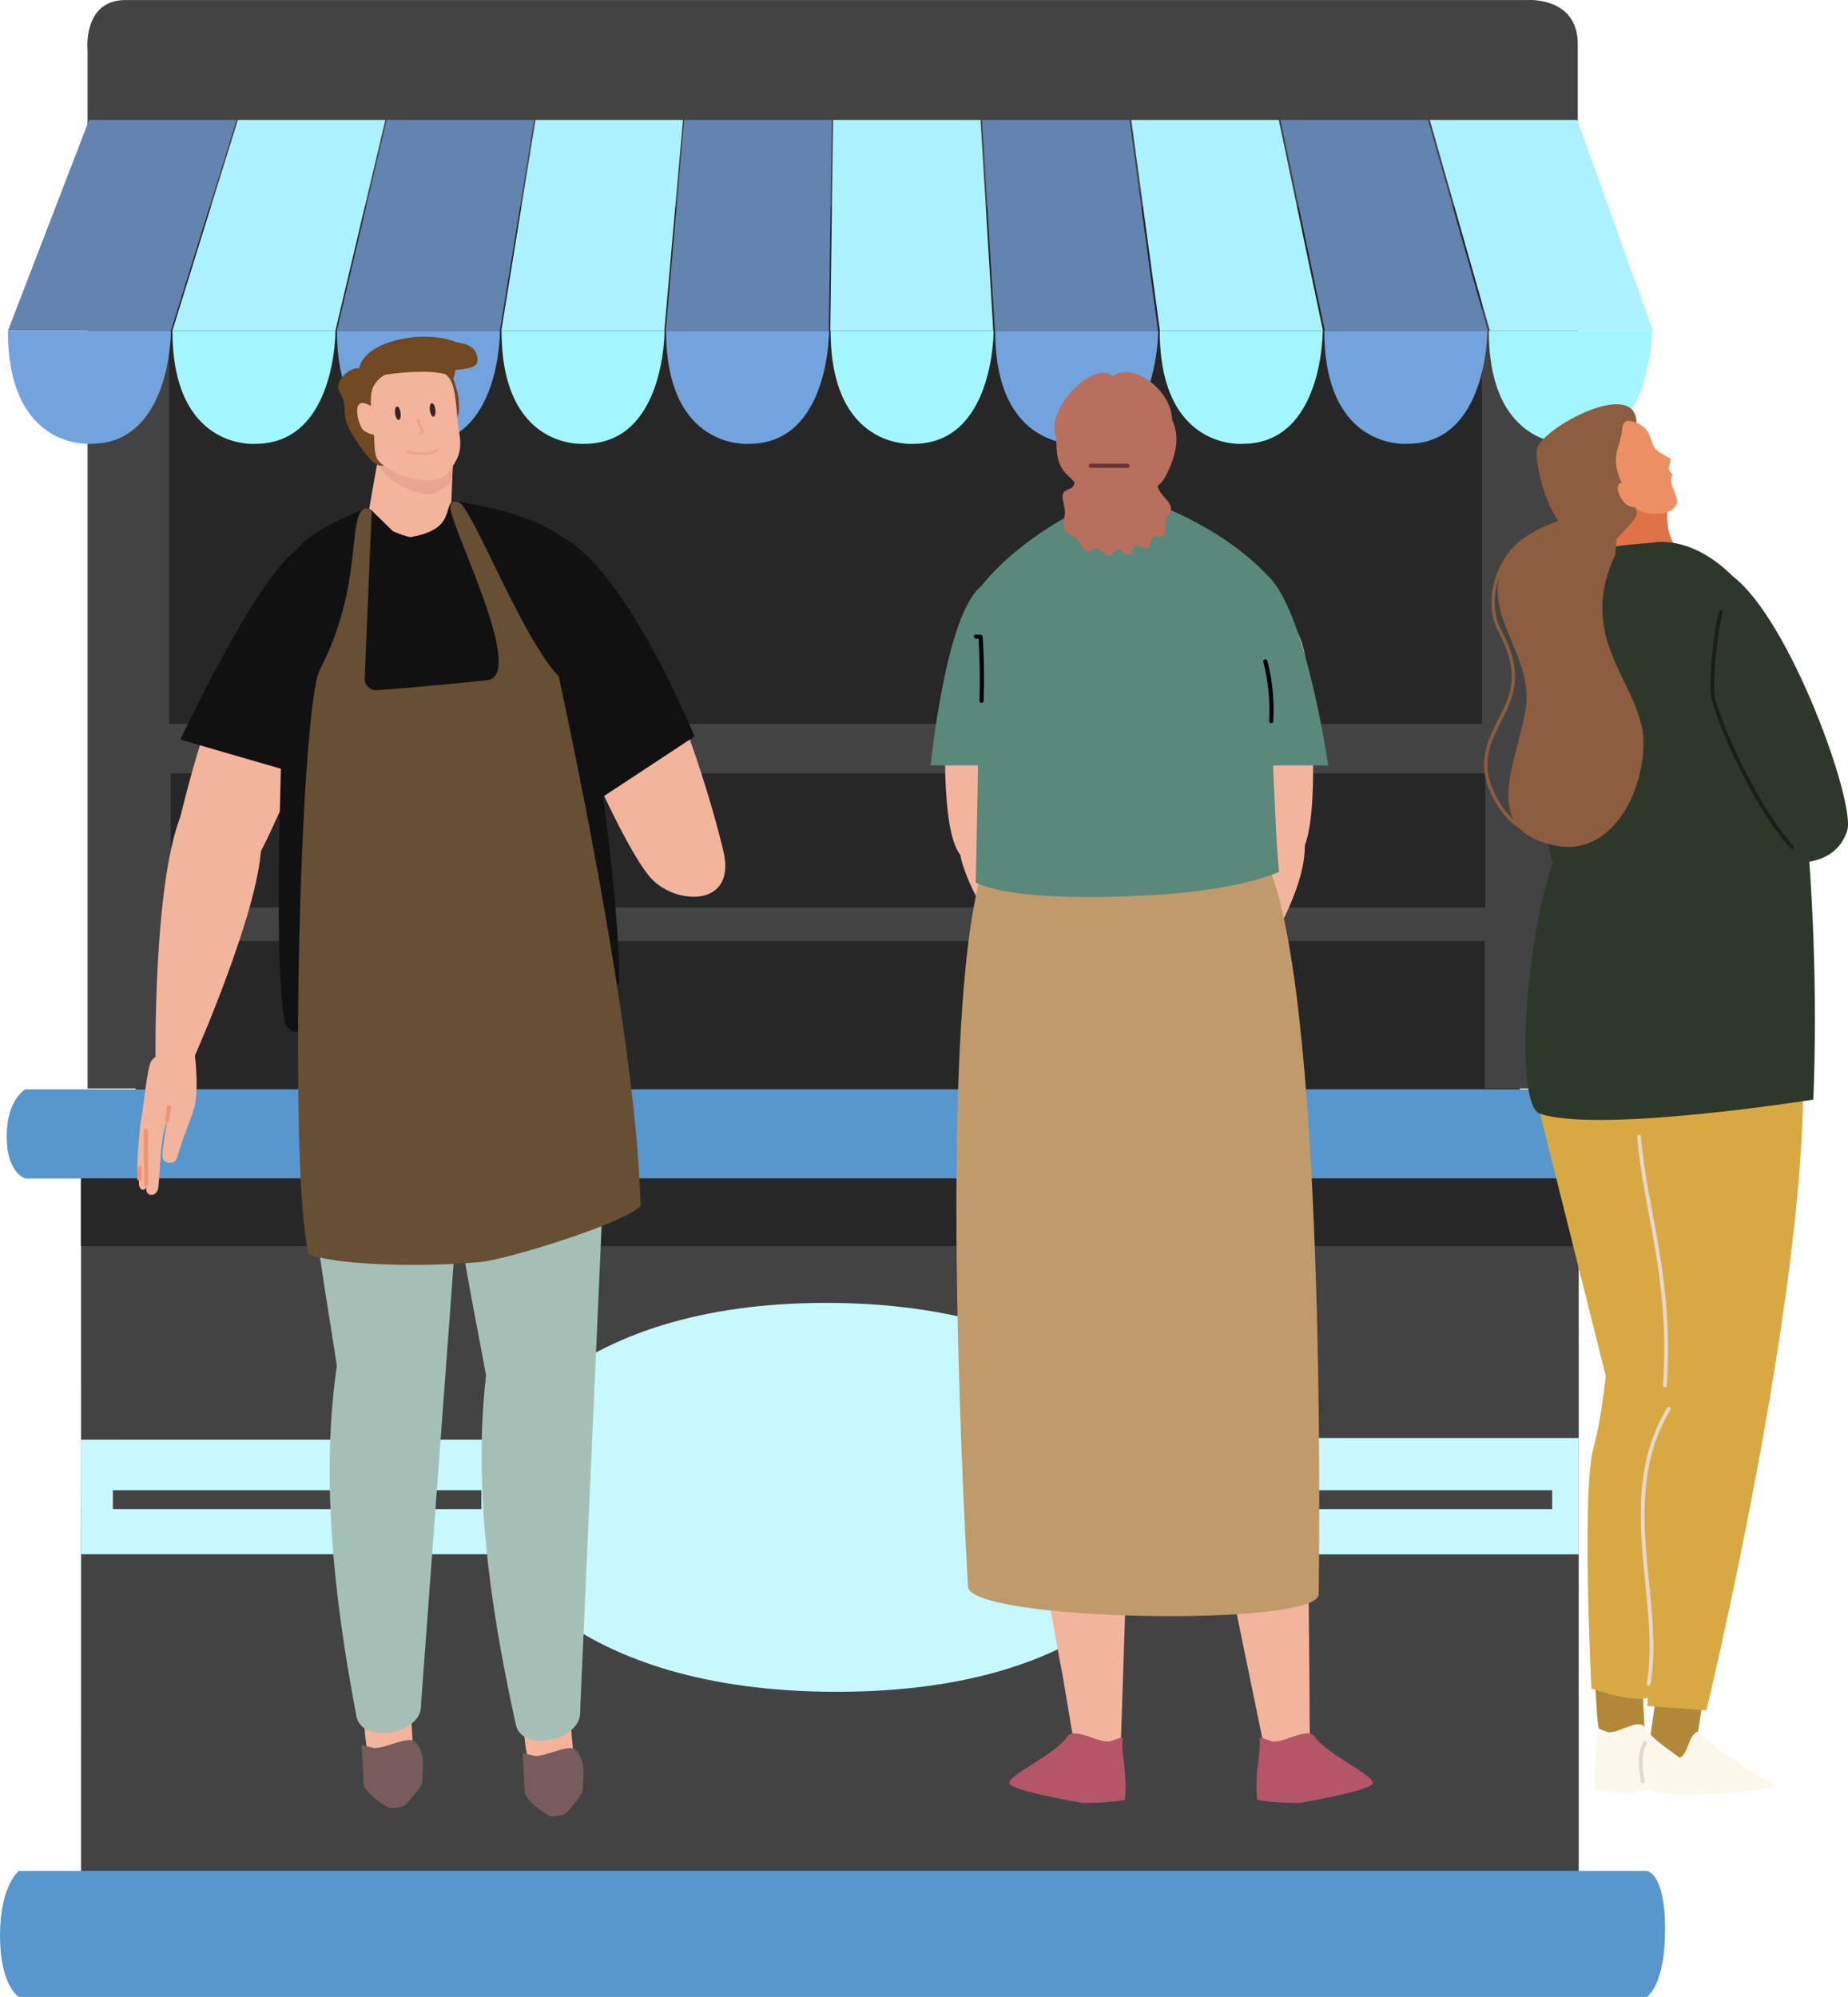 <?xml version="1.0" encoding="UTF-8"?>
<svg id="Layer_2" data-name="Layer 2" xmlns="http://www.w3.org/2000/svg" xmlns:xlink="http://www.w3.org/1999/xlink" viewBox="0 0 664.04 717.67">
  <defs>
    <style>
      .cls-1 {
        fill: #704821;
      }

      .cls-1, .cls-2, .cls-3, .cls-4, .cls-5, .cls-6, .cls-7, .cls-8, .cls-9, .cls-10, .cls-11, .cls-12, .cls-13, .cls-14, .cls-15, .cls-16, .cls-17, .cls-18, .cls-19, .cls-20, .cls-21, .cls-22, .cls-23, .cls-24, .cls-25, .cls-26, .cls-27, .cls-28, .cls-29, .cls-30 {
        stroke-width: 0px;
      }

      .cls-2 {
        fill: #a3f6ff;
      }

      .cls-3 {
        fill: #acf1ff;
      }

      .cls-4 {
        fill: #5a887b;
      }

      .cls-31 {
        stroke: #643937;
      }

      .cls-31, .cls-32, .cls-33, .cls-34, .cls-35, .cls-36, .cls-37 {
        fill: none;
        stroke-linecap: round;
      }

      .cls-31, .cls-32, .cls-34, .cls-35, .cls-36, .cls-37 {
        stroke-linejoin: round;
      }

      .cls-31, .cls-34 {
        stroke-width: 1.5px;
      }

      .cls-5 {
        fill: #d8a843;
      }

      .cls-6 {
        fill: #785b5b;
      }

      .cls-7 {
        fill: #bf9b6c;
      }

      .cls-8 {
        fill: url(#linear-gradient);
      }

      .cls-9 {
        fill: #b55568;
      }

      .cls-10 {
        fill: #272727;
      }

      .cls-11 {
        fill: #b76f5e;
      }

      .cls-12 {
        fill: #5797cd;
      }

      .cls-13 {
        fill: #272727;
      }

      .cls-14 {
        fill: #ec9064;
      }

      .cls-15 {
        fill: #2d382a;
      }

      .cls-16 {
        fill: #434343;
      }

      .cls-17 {
        fill: #6284ae;
      }

      .cls-18 {
        fill: #72a3dd;
      }

      .cls-19 {
        fill: #8c5d3e;
      }

      .cls-32 {
        stroke: #ee9575;
        stroke-width: 1.51px;
      }

      .cls-20 {
        fill: #111;
      }

      .cls-21 {
        fill: #c7f8ff;
      }

      .cls-33 {
        stroke: #eaa492;
        stroke-miterlimit: 10;
      }

      .cls-34 {
        stroke: #000;
      }

      .cls-35 {
        stroke: #191e17;
      }

      .cls-35, .cls-36 {
        stroke-width: 1.37px;
      }

      .cls-22 {
        fill: #faf8eb;
      }

      .cls-23 {
        fill: url(#linear-gradient-2);
      }

      .cls-24 {
        fill: #664f33;
      }

      .cls-25 {
        fill: #e07248;
      }

      .cls-36 {
        stroke: #e4d8ce;
      }

      .cls-26 {
        fill: #b08837;
      }

      .cls-27 {
        fill: #434343;
      }

      .cls-28 {
        fill: #eaa492;
      }

      .cls-29 {
        fill: #f3b49c;
      }

      .cls-37 {
        stroke: #3e2210;
        stroke-width: 1.39px;
      }

      .cls-30 {
        fill: #a4c0b6;
      }
    </style>
    <linearGradient id="linear-gradient" x1="-101.64" y1="39.51" x2="-101.67" y2="34.63" gradientTransform="translate(244.61 111.44)" gradientUnits="userSpaceOnUse">
      <stop offset="0" stop-color="#442523"/>
      <stop offset="1" stop-color="#302420"/>
    </linearGradient>
    <linearGradient id="linear-gradient-2" x1="-89.09" y1="39.95" x2="-89.12" y2="35.07" gradientTransform="translate(244.56 109.82)" xlink:href="#linear-gradient"/>
  </defs>
  <g id="Blueberrys">
    <g id="Layer_9" data-name="Layer 9">
      <g>
        <polygon id="Bottom" class="cls-16" points="29.11 423.48 567.28 423.48 567.28 672.53 29.12 672.53 29.11 423.48"/>
        <path class="cls-21" d="M418.2,516.81s-28.16-48.57-121.42-48.57-117.46,49.17-117.46,49.17H29.01l.14,41.14h150.03s23.99,49.46,121.46,49.46,118.08-49.4,118.08-49.4h148.58v-41.8h-149.09ZM172.97,542.36H40.56v-6.83l.26.04h132.15v6.79ZM557.74,542.36h-132.41v-6.83l.26.04h132.15v6.79Z"/>
        <rect id="Background" class="cls-10" x="48.77" y="69.97" width="497.37" height="329.56"/>
        <path class="cls-27" d="M566.95,15.99c.05-17.14-17.86-15.98-17.86-15.98H45.1C29.64.02,31.46,18.05,31.46,18.05v373.14h535.48s-.05-358.07,0-375.2ZM60.76,74.26h471.76v185.9H60.76V74.26ZM533.52,391.14H60.82v-52.97h472.69v52.97ZM533.71,326.15H61.32v-48.21h472.39v48.21Z"/>
        <path class="cls-12" d="M9.09,423.53h575.81s9-3.77,9-16.75-9.13-15.29-9.13-15.29H9.09s-6.69,3.65-6.69,16.92,6.69,15.12,6.69,15.12Z"/>
        <path class="cls-12" d="M6.8,672.37h584.92s6.6.53,6.6,20.94-6.55,24.35-6.55,24.35H6.74s-6.74-3.95-6.74-22.04,6.8-23.25,6.8-23.25Z"/>
        <rect class="cls-13" x="29.11" y="423.48" width="538.17" height="24.4"/>
        <g id="Onning">
          <polygon class="cls-17" points="297.81 118.88 239.23 118.88 245.88 43.1 298.87 43.1 297.81 118.88"/>
          <polygon class="cls-3" points="238.71 118.88 180.14 118.88 192.41 43.1 245.4 43.1 238.71 118.88"/>
          <polygon class="cls-17" points="179.61 118.88 121.04 118.88 138.95 43.1 191.94 43.1 179.61 118.88"/>
          <polygon class="cls-3" points="120.51 118.88 61.94 118.88 85.48 43.1 138.47 43.1 120.51 118.88"/>
          <polygon class="cls-17" points="61.41 118.88 2.84 118.88 32.02 43.1 85.01 43.1 61.41 118.88"/>
          <polygon class="cls-3" points="356.91 118.88 298.34 118.88 299.35 43.1 352.34 43.1 356.91 118.88"/>
          <polygon class="cls-17" points="416.09 118.88 357.52 118.88 352.88 43.1 405.87 43.1 416.09 118.88"/>
          <polygon class="cls-3" points="475.37 118.88 416.8 118.88 406.51 43.1 459.5 43.1 475.37 118.88"/>
          <polygon class="cls-17" points="534.65 118.88 476.08 118.88 460.14 43.1 513.13 43.1 534.65 118.88"/>
          <polygon class="cls-3" points="593.94 118.88 535.36 118.88 513.77 43.1 566.76 43.1 593.94 118.88"/>
          <path class="cls-18" d="M32.62,159.51s-29.78,2.51-29.78-40.63h58.57s.22,40.63-28.79,40.63Z"/>
          <path class="cls-2" d="M91.75,159.51s-29.78,2.51-29.78-40.63h58.57s.22,40.63-28.79,40.63Z"/>
          <path class="cls-18" d="M150.87,159.51s-29.78,2.51-29.78-40.63h58.57s.22,40.63-28.79,40.63Z"/>
          <path class="cls-2" d="M210,159.51s-29.78,2.51-29.78-40.63h58.57s.22,40.63-28.79,40.63Z"/>
          <path class="cls-18" d="M269.13,159.51s-29.78,2.51-29.78-40.63h58.57s.22,40.63-28.79,40.63Z"/>
          <path class="cls-2" d="M328.25,159.51s-29.78,2.51-29.78-40.63h58.57s.22,40.63-28.79,40.63Z"/>
          <path class="cls-18" d="M387.38,159.51s-29.78,2.51-29.78-40.63h58.57s.22,40.63-28.79,40.63Z"/>
          <path class="cls-2" d="M446.51,159.51s-29.78,2.51-29.78-40.63h58.57s.22,40.63-28.79,40.63Z"/>
          <path class="cls-18" d="M505.64,159.51s-29.78,2.51-29.78-40.63h58.57s.22,40.63-28.79,40.63Z"/>
          <path class="cls-2" d="M564.76,159.51s-29.78,2.51-29.78-40.63h58.57s.22,40.63-28.79,40.63Z"/>
        </g>
      </g>
    </g>
  </g>
  <g id="Woman_2" data-name="Woman 2">
    <g id="Woman2">
      <g>
        <path class="cls-29" d="M440.06,305.91c3.93,18.71,22.13,10.96,28.18-.7,6.01-11.58,3.23-55.05.8-69.04-3.37-19.37-18.66-24.92-23.93-18.73-9.94,11.68-6.05,65.73-5.04,88.47Z"/>
        <path class="cls-29" d="M468.67,301.15c3.17,25.19-35.28,71.56-35.28,71.56l-19.63-8.09s21.47-65.04,28.3-75.31c5.14-7.73,25.34,1.78,26.61,11.84Z"/>
      </g>
      <g>
        <path class="cls-29" d="M372.01,305.91c-3.93,18.71-22.13,10.96-28.18-.7-6.01-11.58-4.6-51.13-2.17-65.12,3.37-19.37,20.03-28.84,25.3-22.65,9.94,11.68,6.05,65.73,5.04,88.47Z"/>
        <path class="cls-29" d="M345.34,308.62c7.22,27.93,46.23,65.03,46.23,65.03l18.09-11.11s-31.55-60.79-39.93-69.84c-6.3-6.81-26.92,6.11-24.38,15.93Z"/>
      </g>
      <g>
        <path class="cls-29" d="M411.02,341.46c-.16-12.04-9.53-48.86-41.81-34.28-9.31,4.2-7.33-17.77-16.66,9.99-15.25,45.36,22.53,249.48,29.35,285.35h0l3.42,20.35s.55,11.13,3.4,12.26c3.77,1.49,14.04-8.9,14.04-8.9,0,0,8.6-258.56,8.26-284.76Z"/>
        <path class="cls-29" d="M470.63,623.33s-.93-287.08-14.39-313.48c-13.13-25.75-12.44-2.38-22.25-4.75-34.03-8.22-37.68,29.86-36.01,41.75,3.66,26.09,55.66,278.12,55.66,278.12,0,0,11.62,11.64,15.39,10.15,2.85-1.13,1.59-11.79,1.59-11.79Z"/>
        <path class="cls-9" d="M404.22,646.73c-3.72,1.25-15.31,1.23-15.31,1.23,0,0-26.23-4.49-26.21-7.09-.74-2.87,17.01-10.52,21.08-17.09,2.4-2.52,9.55,1.53,12.89,1.95,2.62.33,1.69.12,4.02-.54,1.41-.4,2.85-1.37,2.67.08-.59,4.78,1.82,11.36.86,21.46Z"/>
        <path class="cls-9" d="M451.73,646.73c3.72,1.25,15.31,1.23,15.31,1.23,0,0,26.23-4.49,26.21-7.09.74-2.87-17.01-10.52-21.08-17.09-2.4-2.52-9.55,1.53-12.89,1.95-2.62.33-1.69.12-4.02-.54-1.41-.4-2.85-1.37-2.67.08.59,4.78-1.82,11.36-.86,21.46Z"/>
      </g>
      <path class="cls-7" d="M473.84,572.64s3.42-207.12-17.6-260.35c-12.35-31.27-12.44-2.85-22.25-5.68-15.91-4.6-25.18,2.92-30.37,13.68-6.23-12.1-16.98-20.62-34.41-11.2-9.31,5.03-7.33-28.19-16.66,5.03-16.73,59.58-4.71,256.02-4.71,256.02.02,12.61,127.96,14.84,125.99,2.5Z"/>
      <g>
        <path class="cls-4" d="M352.56,210.71c12.74-16.31,33.82-26.64,33.82-26.64l32.81-1.35s21.86,8.56,35.9,23.78c0,0,2.6,89.65,4.49,106.84-13.45,5.77-36.42,8.2-51.1,8.6-14.66.8-45.74,1.2-57.88-4.77.48-17.29,1.96-106.45,1.96-106.45Z"/>
        <path class="cls-4" d="M477.26,275.08h-142.85s5.35-54.28,18.14-64.37c12.14-9.58,31.56-1.01,50.69-2,20.97-1.08,41.59-10.86,51.84-2.21,14.06,11.87,22.18,68.58,22.18,68.58Z"/>
        <path class="cls-34" d="M350.67,228.78c.56.03,1.12.06,1.68.1.49,7.64.6,15.3.35,22.95"/>
        <path class="cls-34" d="M454.69,237.71c1.79,6.98,2.49,14.24,2.08,21.44"/>
      </g>
      <g>
        <path class="cls-11" d="M421.17,150.9c-.16-10.91-14.51-21.08-21.2-15.72-7.03-5.73-23.88,11.09-20.7,21.47.07.24.17.53.3.86.03,4.89.06,9.87,4.27,13.48.87.75,3.31,3.39,3.8,4.43.64,1.37,2.02,2.29,3.48,2.7,1.46.41,3,.38,4.51.3,4.69-.25,9.33-.98,13.97-1.71,2.08-.33,4.24-.68,6-1.83,1.74-1.14,2.92-2.94,3.81-4.82,3.08-6.48,4.75-12.94,1.76-19.16Z"/>
        <path class="cls-11" d="M405.62,199.32c-1.15.24-2.99-1.95-4.16-1.85-1.24.1-1.88,2.48-3.05,2.42-1.27-.06-2.97-2.57-4.2-2.84-1.39-.3-2.5,1.58-3.72,1.03-1.45-.64-2.61-3.6-3.79-4.68-1.38-1.27-3.41-1.41-4.24-3.28-.84-1.88.21-4.08.22-6.18,0-1.8-1.3-4.68-.7-6.5.52-1.55,2.73-1.39,3.67-2.74.84-1.2.57-4.32,1.75-5.33,1.09-.92,3.35.48,4.66-.14,1.22-.59,1.74-3.35,3.18-3.65,1.45-.3,3.5,1.95,4.92,1.99,1.51.05,2.7-2.06,4.19-1.66,1.62.43,3.2,3.28,4.63,4.02,1.61.83,3.47-.16,4.83,1.01,1.59,1.37,2.1,4.42,3.15,6,1.23,1.85,3.42,3.38,3.77,5.36.35,1.97-1.36,2.87-1.84,4.52-.41,1.41.27,4.46-.63,5.59-.76.95-2.83-.28-3.88.52-.93.71-.97,3.57-2.06,4.11-.99.5-2.94-1.35-4.09-.97-1.09.36-1.45,3-2.6,3.23Z"/>
        <path class="cls-31" d="M391.95,167.4h13.2"/>
      </g>
    </g>
  </g>
  <g id="Vendor">
    <g id="Vendor-2" data-name="Vendor">
      <polygon class="cls-29" points="161.35 201.1 129.45 201.1 135.84 164.75 162.8 164.75 161.35 201.1"/>
      <path class="cls-29" d="M259.98,306.08c4.53,19.46-15.81,19.37-25.27,10.36-9.4-8.95-31.96-60.05-34.71-74.66-3.81-20.24,17.59-24.07,24.44-20.09,12.93,7.5,30.14,61.22,35.54,84.39Z"/>
      <g>
        <g>
          <path class="cls-29" d="M50.06,423.64c-.5,2.56.27,3.77,1.13,3.93.66.12,1.38-.39,1.57-1.39-.67,2.2.5,3.35,1.78,3.26.82-.06,1.68-.62,2.13-1.73.89-2.18.45-17.98,3.34-24.85-.66,4.68-1.65,9.66-1.61,12.18.02,1.52.47,2.5,2.01,2.79,2.02.39,3.03-.65,3.46-2.42,1.34-5.56,5.93-15.77,6.33-19.11,1.18-7.33-.28-17.84-.28-17.84,0,0-12.52-1.76-15.57,2.84-1.48,2.23-2.87,17.61-3.58,20.62-.61,2.59-2.42,23.33-.71,21.72Z"/>
          <path class="cls-32" d="M52.41,406.41c.03,6.38.07,12.76.1,19.13"/>
          <path class="cls-32" d="M50.21,419.77c.08,1.54-.15,3.87-.15,3.87"/>
          <path class="cls-32" d="M60.73,397.89c-.26,2.06-.42,2.67-.68,4.73"/>
        </g>
        <path class="cls-29" d="M61.82,307.28c-3.74,19.61,16.15,18.79,25.08,9.44,8.87-9.29,29.12-61.17,31.28-75.87,3-20.36-18.05-23.41-24.61-19.18-12.37,7.97-27.3,62.28-31.75,85.62Z"/>
        <path class="cls-29" d="M93.8,304.76c-1.04,23.14-23.7,74.47-23.7,74.47l-14.21.75s-1.03-82.53,14.32-95.06c7.3-5.96,24.07,9.19,23.59,19.84Z"/>
      </g>
      <g>
        <g>
          <path class="cls-29" d="M148.47,629.76s-9.92,10.51-13.4,8.78c-2.64-1.31-3.96-15.8-3.96-15.8l-.73-11.88,17.26,4.06.84,14.83Z"/>
          <path class="cls-6" d="M130.67,641.65c1.8,3.45,5.99,6.42,8.83,7.9,1.1.57,5.32-.04,6.15-.92,2.68-2.84,6-6.75,6.08-8.27.11-5.89,1.37-10.03-2.59-14.43-2.22-1.88-9.41,1.61-12.7,2.09-2.58.37-1.66.17-3.9-.25-1.36-.26-2.72-.96-2.62.18.33,3.74.32,5.81.75,13.72Z"/>
          <path class="cls-30" d="M151.72,310.31c-28.79-14.46-37.35-2.99-40.2,9.44-12.07,52.54,5.71,144.43,9.52,171.15,0,0,0,0,0,.01-6.71,45.65,1.11,94.38,7.02,125.83,1.96,10.43,23.81,6.55,23.22-4.12,0,0,19-256.69,19.28-261.33,1.93-31.71-10.54-36.82-18.84-40.99Z"/>
        </g>
        <g>
          <path class="cls-29" d="M206.16,632.03s-9.6,10.9-13.14,9.32c-2.68-1.2-4.43-15.63-4.43-15.63l-1.08-11.84,17.37,3.36,1.28,14.78Z"/>
          <path class="cls-6" d="M188.56,644.57c1.78,3.47,5.94,6.46,8.76,7.95,1.09.58,5.26-.03,6.08-.91,2.64-2.84,5.92-6.77,6-8.29.1-5.92,1.34-10.07-2.59-14.5-2.2-1.89-9.31,1.6-12.56,2.07-2.55.37-1.64.17-3.86-.26-1.34-.26-2.7-.97-2.59.18.34,3.75.32,5.84.77,13.77Z"/>
          <path class="cls-30" d="M199.99,312.65c-29.19-13.29-37.41-1.49-39.9,11.06-10.52,53,9.97,144.11,14.56,170.66,0,0,0,0,0,.01-5.36,45.89,3.89,94.28,10.72,125.48,2.27,10.34,23.98,5.59,23.09-5.05,0,0,11.42-257.3,11.57-261.95,1-31.77-11.62-36.37-20.03-40.2Z"/>
        </g>
        <path class="cls-37" d="M163.56,400.02c-1.35,10.43.46,25.14,1.16,39.08"/>
      </g>
      <g>
        <path class="cls-20" d="M103.27,205.68c.24-12.74,21.61-19.73,27.22-22.67.97-.51,2.18-.31,3.03.39l7.52,7.38c.61.51,5.85,2.37,6.63,2.23,13.87-2.47,12.26-8.71,14.15-11.96.6-1.04,3.13-.9,4.3-.61,4.76,1.15,22.7,3.41,35.69,12.35.6.41,1.01,1.05,1.13,1.77,2.04,11.86,19.6,115.11,19.59,158.52-.52.86-.92,1.53-1.44,2.38-8.88,4.62-47.24,14-56.77,14.87-19,1.75-46.53,2.34-59.47.23l-2.18-2.02c-5.74-23.21.11-137.78.59-162.87Z"/>
        <path class="cls-20" d="M64.8,265.8l38.76,11.24s20.97-25.32,16.77-41.96c-2.84-11.28-9.54-40.73-14.57-36.8-14.72,11.6-40.96,67.52-40.96,67.52Z"/>
        <path class="cls-20" d="M249.56,264.67l-33.84,22.29-24.95-86.68s10.45-7.69,11.98-6.83c23.16,12.96,46.81,71.22,46.81,71.22Z"/>
      </g>
      <path class="cls-24" d="M114.98,240.57c15.27-29.41,10.01-53.57,15.51-57.55.96-.69,2.19-.27,3.07.77l-2.51,60.01c-.1,2.41,1.9,4.39,4.31,4.24,11.2-.68,39.46-3.48,40.09-3.62,13.82-2.96-15.33-58.21-13.57-62.82.56-1.47,1.75-1.53,2.94-1.08,4.95,1.9,22.48,48.44,35.98,62.63.28,1.88,27.91,125.8,29.36,190.2v.03c-4.59,5.76-47.57,19.28-57.77,20.2-19.86,1.78-49.14,1.37-61.39-2.69l-.02-.02c-7.37-26.93-3.31-196.24,3.99-210.31Z"/>
      <path class="cls-28" d="M137.44,165.3l25.28,1.2-.24,6.43s-5.24,5.56-9.78,4.67-9.87-3.29-12.04-5.29c-2.17-2-4.19-4.05-4.19-4.64s.97-2.37.97-2.37Z"/>
      <g>
        <path class="cls-1" d="M129.12,132.31c1.57-9.53,22.71-14.28,34.99-9.29.37.16,7.82.39,7.45,6.72.1,3.04-7.71,3.09-7.91,3.2-.03.01-.05.03-.08.04-.06,1.39-.69,3.17-.69,3.17,0,0,4.17,10.02.71,15.69-4.97-4.91-3.77.95-6.14,1.22-2.36,7.27-2.51,10.3-4.98,12.87-2.51,2.61-16.38,1.27-16.39,1.33-2.84-.69-8.08-8.5-10.28-12.55-3.71-6.87-.21-7.76-3.8-13.81-2.17-3.66,3.51-9.06,7.11-8.58Z"/>
        <path class="cls-29" d="M164.94,155.07c-1.09-5.96-.7-15.73-3.68-19.41-.36-.45-.75-.83-1.16-1.18-6.65-1.79-17.8-.39-21.74.19-1.74.97-3.23,2.34-4.22,4.33-2.15,4.31.22,13.74.38,19.81.2,7.76,1.56,7.2,7.85,11.25,1.86,1.19,10.69,3.2,12.89,2.53,2.23-.31,4.12-.97,5.69-2.58,3.28-4.62,5.4-7.33,4-14.94Z"/>
        <path class="cls-29" d="M133.3,145.94c-7.44-4.48-4.81,6.06-3,8.4.66.86,3.23,1.92,4.58,1.98l-1.57-10.38Z"/>
      </g>
      <ellipse class="cls-8" cx="142.95" cy="148.52" rx=".99" ry="2.44" transform="translate(-18 19.73) rotate(-7.43)"/>
      <ellipse class="cls-23" cx="155.46" cy="147.33" rx=".99" ry="2.44" transform="translate(-17.75 21.34) rotate(-7.43)"/>
      <path class="cls-33" d="M146.34,162.34s7.26,1.79,10.59-.38"/>
      <path class="cls-33" d="M150.11,150.96s.98,2.9,1.58,3.81-.98.98-.98.98"/>
    </g>
  </g>
  <g id="Woman_1" data-name="Woman 1">
    <g id="Woman_1-2" data-name="Woman 1">
      <g>
        <path class="cls-26" d="M610.17,622.3s-5.3,12.5-8.91,13.04c-2.73.41-8.55-9.2-8.55-9.2l2.17-15.18,16.66,2.34-1.37,9Z"/>
        <path class="cls-22" d="M592.71,642.98c3.72,3.73,42.32,1.22,45.16-1.32-3.08-1.37-25.61-15.66-27.69-19.36-3.9,1.22-3.31,8.9-7.26,9.62-3.96.72-6.95-4.44-10.21-5.77,0,0-1.54,15.28,0,16.83Z"/>
        <path class="cls-26" d="M591.12,623.69s-9.82,10.06-13.28,8.41c-2.62-1.25-3.92-15.12-3.92-15.12l-.73-11.37,17.09,3.89.84,14.19Z"/>
        <path class="cls-22" d="M573.07,643.1c3.23,1.24,13.32,1.21,13.32,1.21,0,0,22.83-4.42,22.81-6.98.64-2.82-14.81-10.36-18.35-16.83-2.09-2.48-8.31,1.51-11.22,1.92-2.28.32-1.47.12-3.5-.53-1.22-.4-2.48-1.35-2.33.08.51,4.7-1.59,11.19-.75,21.12Z"/>
        <path class="cls-36" d="M591.15,626.32c-2.39,4.05-1.56,9.14-.88,13.95"/>
      </g>
      <g>
        <path class="cls-5" d="M633.1,362.39c-1.46-1.76-1.46-10.13-10.26-37.07-13.52-9.69-56.9,2.06-58.74,5.46-9.24,17.08-16.67,51.65-13.14,59.76l26.04,103.95s-1.74,16.58-4.34,25.5c-4.45,15.27-.81,86.82-.81,86.82,0,0,20.01,7.25,22.35,1.54,2.09-5.09,24.31-96.03,24.31-111.06,0-9.21,1.48-63.53-4.8-109.81,11.88-9.45,19.63-24.79,19.38-25.09Z"/>
        <path class="cls-5" d="M613.15,614.69l-21.26-1.57,1.84-27.62s-5.75-49.79,5.91-79.18c-6.81-28.05,2.79-115.04,2.79-115.04,0,0,29.87-37.65,42.9-33.13,13.87,65.96-32.18,256.56-32.18,256.56Z"/>
        <path class="cls-36" d="M588.94,408.52c2.36,27.37,11.93,50.86,9.3,89.37"/>
        <path class="cls-36" d="M599.64,506.31c-19.22,31.7-2.06,68.92-7.22,98.82"/>
      </g>
      <path class="cls-25" d="M579.37,191.85c-1.11-3.77-4-13.32-5.18-17.7,1.32-2.01,9.96-5.83,13.33-6.22,3.39-.13,10.98,8.92,12.53,10.7-3.56,13.09,3.49,19.85,3.49,19.85,0,0,2.37,14.68-4.86,15.24-7.23.56-26.09-13.94-26.09-13.94,0,0,4.23-.32,6.78-7.93Z"/>
      <g>
        <path class="cls-15" d="M633.78,221.53c-19.57-31.86-40.36-26.44-40.36-26.44,0,0-12.55.87-18.32,2.08-5.77,1.2-11.4,4.13-11.4,4.13,0,0-19.3,16.98-13.65,55.25,1.68,11.38,2.83,38.33,7.95,53.13.02.01.05.02.07.04-10.59,31.03-13.64,87.54-4.7,90.54,21.26,7.14,98.21-5.08,98.21-5.08,3.14-76.04-7.1-162.32-17.81-173.63Z"/>
        <path class="cls-15" d="M663.76,298.52c-3.81,11.86-16.47,11.37-16.47,11.37,0,0-26.19-42.1-30.1-54.5-3.61-11.43.11-52.33,5.59-48.14,20.61,15.75,44.12,81.51,40.98,91.27Z"/>
        <path class="cls-35" d="M618.41,219.91c-1.83,5.46-4.16,26.37-2.65,31.59,4.34,15.06,17.34,41.28,28.17,52.91"/>
      </g>
      <g>
        <path class="cls-14" d="M583.97,177.3c-3.03-4.61-7.62-20.49-4.28-23.29,3.34-2.81,4.69-3.83,8.99-1.8,4.62,2.18,4.37,6.48,5.75,8.55,1.17,1.76,4.09,2.99,5.73,3.98.27,1.23-.63,3.58-.63,3.58,0,0,.72,1.75,1.47,2.08-.73,1.83-.59,2.89-.07,4.5.7,2.12,2.12,4.55,1.64,5.95-1.23,3.63-6.04,3.84-7.91,3.75-6.35-.31-6.83-1.42-10.68-7.3Z"/>
        <path class="cls-19" d="M588.18,184.4c.28,2.02-7.17,8.96-7.31,9.23-22.7,11.09-29.75-27.75-28.61-32.28,1.93-7.68,35.59-25.79,35.78-9.42-1.34-.49-2.95-.92-3.77-.53-2.15,1.81-.44,1.76-2.89,9.48-3.38,10.59,5.96,17.47,6.8,23.52Z"/>
        <path class="cls-14" d="M584.26,173.38c-5.83-.51-1.65,6.92.38,8.06.75.42,2.3,1.18,3.17.69l-3.56-8.75Z"/>
      </g>
      <g>
        <path class="cls-19" d="M581.68,183.63c-14.04.61-39.17,4.68-43.04,23.73-3.5,17.25,13.22,29.81,9.29,49.04-4.33,21.19-15.28,42.46,11.48,47.61,17.01,3.27,30.05-14.32,31.14-35.52,1.12-21.75-25.19-37.1-10.11-69.15l1.24-15.71Z"/>
        <path class="cls-19" d="M552.09,298.91c.02-.38-.23-.7-.57-.72h0c-3.67-.24-7.31-2.8-10.28-6.4h0c-2.97-3.59-5.25-8.18-6.23-12.32h0c-.33-1.39-.52-2.72-.55-3.94h0c-.15-7.16,3.04-12.45,5.9-18.17h0c2.86-5.69,5.33-11.89,3.26-20.52h0c-.75-3.12-2.08-6.55-4.16-10.39h0c-.79-1.46-1.37-3.02-1.76-4.65h0c-1.37-5.72-.35-12.32,2.52-17.94h0c2.86-5.61,7.55-10.22,13.44-12.02h0c.49-.15.99-.28,1.5-.39h0c.33-.07.54-.43.48-.79h0c-.06-.37-.38-.61-.7-.54h0c-.54.12-1.06.25-1.58.41h0c-12.47,3.85-19.71,19.34-16.8,31.62h0c.42,1.75,1.05,3.43,1.9,5h0c2.04,3.76,3.31,7.07,4.02,10.03h0c1.95,8.18-.32,13.84-3.14,19.5h0c-2.81,5.64-6.22,11.21-6.06,18.87h0c.03,1.35.23,2.79.59,4.27h0c1.05,4.39,3.41,9.13,6.52,12.89h0c3.1,3.75,6.97,6.54,11.09,6.82h0c.07,0,.13,0,.19-.02h0c.24-.07.43-.32.44-.61h0Z"/>
      </g>
    </g>
  </g>
</svg>